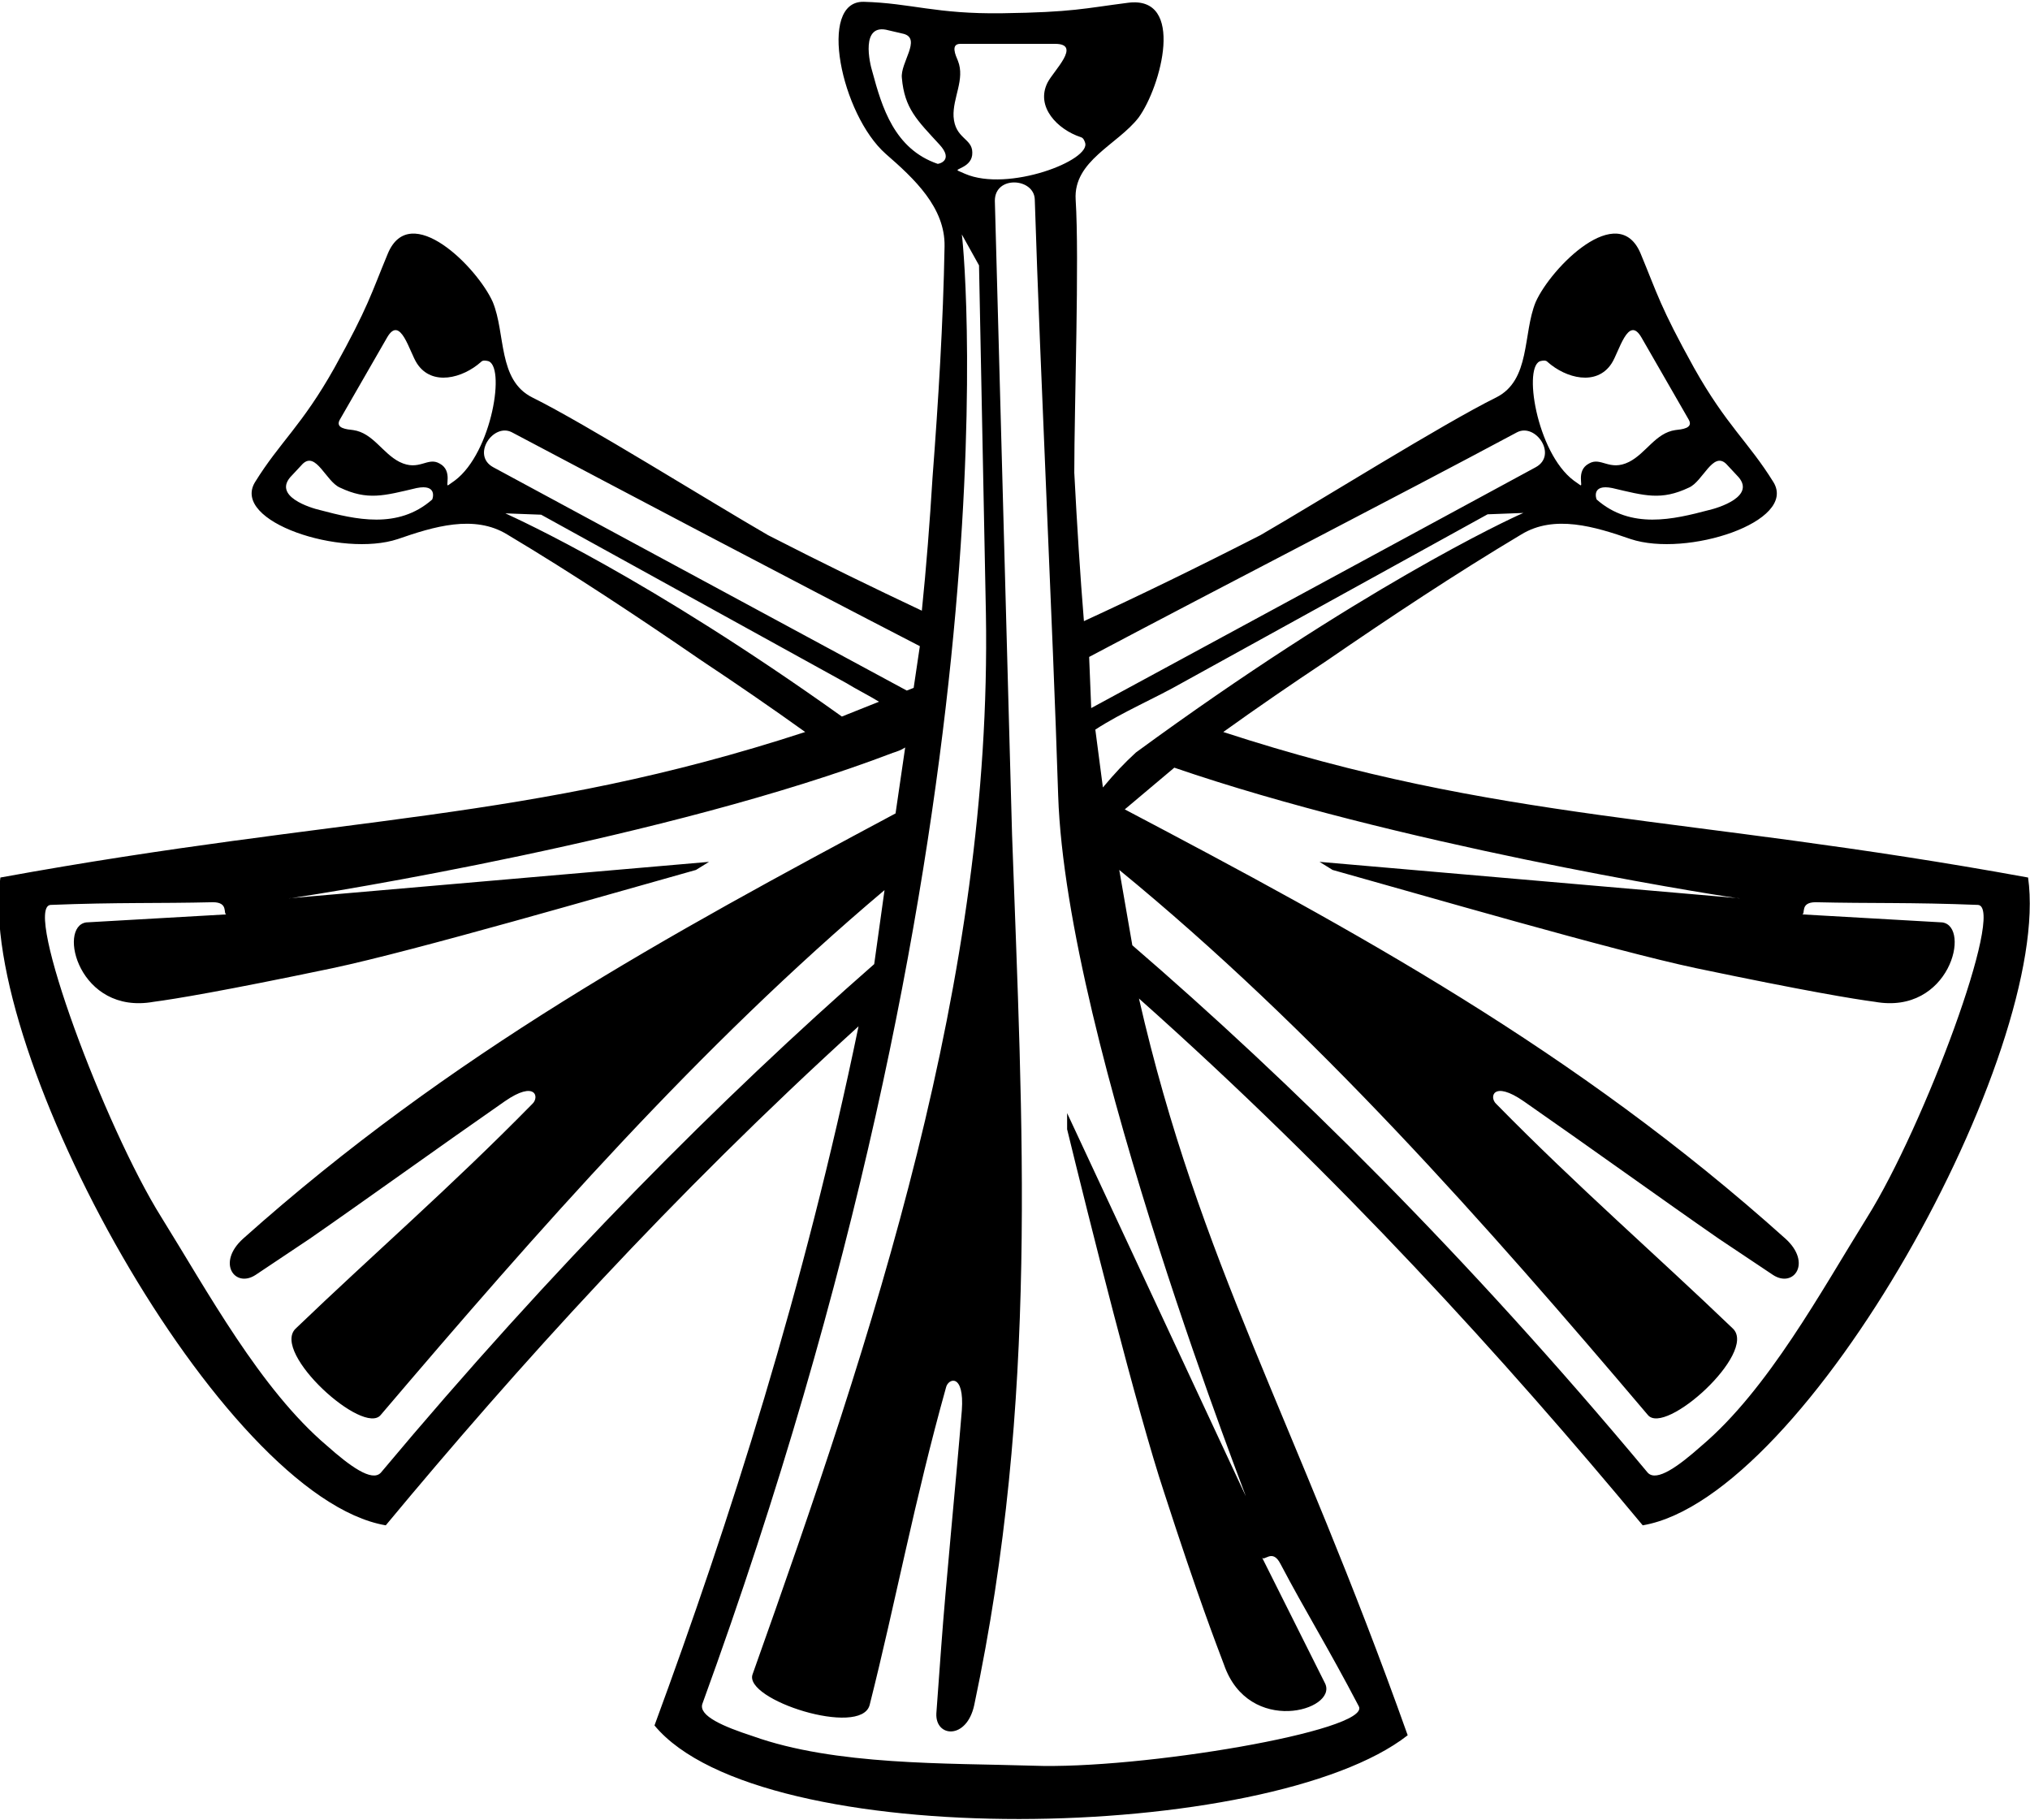 <?xml version="1.0" encoding="UTF-8"?>
<svg xmlns="http://www.w3.org/2000/svg" xmlns:xlink="http://www.w3.org/1999/xlink" width="531pt" height="476pt" viewBox="0 0 531 476" version="1.1">
<g id="surface1">
<path style=" stroke:none;fill-rule:nonzero;fill:rgb(0%,0%,0%);fill-opacity:1;" d="M 530.5 229.5 C 440.043 212.996 392.523 215.133 319.98 191.441 C 328.797 185.113 337.891 178.871 347.16 172.715 C 363.719 161.34 380.73 150.051 397.922 139.785 C 406.562 134.484 417.184 137.734 426.543 140.984 C 441.215 145.859 470.195 136.453 463.895 126.105 C 457.324 115.5 451.656 111.395 443.105 96.172 C 434.195 80.094 433.562 76.93 429.152 66.324 C 423.305 52.297 405.754 69.914 401.703 78.98 C 398.281 87.277 400.441 99.422 391.352 103.953 C 377.492 110.797 344.82 131.234 329.699 139.961 C 313.137 148.426 297.836 155.867 283.527 162.449 C 282.535 150.305 281.727 137.395 281.008 123.621 C 281.008 106.176 282.355 67.691 281.367 52.211 C 280.734 42.035 292.348 37.844 297.836 30.746 C 303.688 22.707 310.168 -1.238 295.047 0.727 C 283.617 2.184 280.645 3.207 262.195 3.465 C 244.734 3.719 238.344 0.812 225.926 0.473 C 213.773 0.215 220.074 29.977 231.684 40.238 C 239.152 46.738 247.254 54.266 247.074 64.441 C 246.715 84.453 245.453 104.809 243.926 124.906 C 243.203 136.711 242.305 148.254 241.133 159.715 C 228.621 153.812 215.215 147.312 200.902 139.961 C 185.781 131.234 153.109 110.797 139.25 103.953 C 130.156 99.422 132.32 87.277 128.898 78.98 C 124.848 69.914 107.297 52.297 101.445 66.324 C 97.035 76.93 96.406 80.094 87.496 96.172 C 78.945 111.395 73.273 115.5 66.703 126.105 C 60.406 136.453 89.387 145.859 104.055 140.984 C 113.418 137.734 124.039 134.484 132.68 139.785 C 149.867 150.051 166.879 161.34 183.441 172.715 C 192.711 178.871 201.801 185.113 210.621 191.441 C 137.988 215.133 90.555 212.996 0.102 229.5 C -6.289 274.828 57.793 391.566 100.906 398.922 C 135.289 357.527 175.699 312.801 224.574 268.41 C 210.352 337.172 190.82 397.98 171.199 451.262 C 199.012 484.871 332.129 482.047 368.219 453.828 C 338.609 370.613 313.77 330.418 297.926 261.145 C 350.398 307.84 393.422 355.305 429.695 398.922 C 472.809 391.566 536.891 274.828 530.5 229.5 Z M 297.133 196.797 C 294.074 199.609 291.734 202.074 288.492 205.945 L 286.512 190.812 C 293.531 186.238 301.992 182.719 309.375 178.496 L 389.117 134.508 L 398.48 134.152 C 394.34 135.914 355.277 154.215 297.133 196.797 Z M 451.531 121.32 L 454.332 124.324 C 459.809 129.77 449.238 132.898 447.008 133.398 C 437.777 135.84 426.633 138.531 417.656 130.645 C 417.527 130.457 416.191 126.516 421.73 127.641 C 430.266 129.645 434.531 130.957 441.789 127.516 C 445.418 125.949 448.027 117.941 451.531 121.32 Z M 403.133 94.395 C 403.707 94.27 404.406 94.207 404.789 94.645 C 409.629 98.961 417.648 101.027 421.535 95.082 C 423.508 92.141 425.863 82.191 429.367 88.262 L 441.719 109.727 C 443.055 112.043 439.871 112.293 438.219 112.48 C 433.059 113.23 430.578 118.551 426.117 120.805 C 420.961 123.367 418.797 119.363 415.613 121.242 C 412.047 123.121 414.402 127.75 413.258 126.812 L 411.664 125.684 C 401.859 118.363 398.23 95.145 403.133 94.395 Z M 396.859 113.039 C 401.719 110.574 407.48 119.023 401.719 122.188 L 285.434 185.184 L 284.895 171.809 C 321.434 152.453 364.637 130.281 396.859 113.039 Z M 250.574 15.914 C 249.938 14.41 248.602 11.469 251.211 11.469 L 275.98 11.469 C 283.047 11.469 275.598 18.48 274.008 21.609 C 270.824 27.93 276.617 33.875 282.73 35.879 C 283.367 36.066 283.621 36.691 283.812 37.254 C 285.598 41.887 263.691 50.336 252.422 45.453 L 250.703 44.699 C 249.301 44.137 254.461 43.887 254.332 39.883 C 254.332 36.129 249.812 36.316 249.43 30.496 C 249.176 25.551 252.484 20.73 250.574 15.914 Z M 245.266 42.848 C 233.934 38.965 230.688 28.012 228.203 18.812 C 227.504 16.621 224.957 5.859 232.406 7.926 L 236.418 8.863 C 241.062 10.176 235.461 16.438 235.906 20.379 C 236.605 28.391 239.855 31.395 245.773 37.84 C 249.598 42.031 245.457 42.906 245.266 42.848 Z M 113.047 130.645 C 104.07 138.531 92.926 135.84 83.695 133.398 C 81.465 132.898 70.898 129.77 76.371 124.324 L 79.172 121.32 C 82.676 117.941 85.285 125.949 88.914 127.516 C 96.172 130.957 100.438 129.645 108.973 127.641 C 114.512 126.516 113.176 130.457 113.047 130.645 Z M 118.961 125.684 L 117.367 126.812 C 116.223 127.75 118.574 123.121 115.012 121.242 C 111.828 119.363 109.664 123.367 104.504 120.805 C 100.047 118.551 97.566 113.23 92.406 112.48 C 90.75 112.293 87.57 112.043 88.906 109.727 L 101.258 88.262 C 104.762 82.191 107.113 92.141 109.09 95.082 C 112.973 101.027 120.996 98.961 125.836 94.645 C 126.219 94.207 126.918 94.27 127.492 94.395 C 132.395 95.145 128.766 118.363 118.961 125.684 Z M 133.863 113.039 C 164.465 129.227 205.148 150.691 240.609 168.992 L 238.992 179.902 L 237.191 180.605 L 129.004 122.188 C 123.246 119.023 129.004 110.574 133.863 113.039 Z M 132.188 134.258 L 141.547 134.609 L 221.289 178.598 C 224.172 180.359 227.051 181.766 229.934 183.523 L 220.211 187.398 C 169.449 151.148 135.969 136.016 132.188 134.258 Z M 99.605 385.172 C 97.266 387.637 91.504 383.414 85.562 378.137 C 68.102 363.355 54.242 337.664 42.184 318.309 C 27.422 294.73 6 237.367 13.199 236.664 C 30.844 235.961 41.281 236.312 55.684 235.961 C 59.863 235.961 58.301 238.992 59.211 239.145 L 59.465 239.129 C 59.359 239.152 59.281 239.152 59.211 239.145 L 22.562 241.238 C 15 242.297 20.582 265.523 40.203 262.004 C 45.602 261.301 58.383 259.188 87.004 253.203 C 108.605 248.629 159.367 233.848 182.051 227.516 L 185.469 225.402 L 76.273 234.867 C 75.539 234.973 75.371 234.988 75.844 234.906 L 76.273 234.867 C 85.035 233.613 174.91 219.301 233.531 196.898 C 234.613 196.547 235.691 196.195 236.773 195.492 L 234.254 212.734 C 175.031 244.406 117.965 275.375 63.602 323.941 C 56.582 330.273 61.441 336.961 66.844 333.441 L 81.062 323.941 C 95.285 314.086 115.809 299.305 132.008 288.047 C 140.109 282.414 141.188 286.988 139.207 288.746 C 117.785 310.566 97.445 328.164 77.285 347.52 C 70.984 353.852 95.105 375.672 99.605 370.039 C 140.648 321.828 182.949 273.617 231.371 232.793 L 228.672 252.148 C 188.891 286.988 144.969 330.977 99.605 385.172 Z M 325.754 391.051 L 279.133 291.109 L 279.133 295.332 C 284.715 318.203 297.492 369.234 304.516 390.348 C 313.516 418.148 318.195 430.113 320.176 435.395 C 326.656 454.043 349.879 447.359 346.637 440.32 L 330.074 407.238 C 330.617 408.648 332.777 404.777 334.938 409 C 341.598 421.668 347.176 430.469 355.457 446.301 C 358.516 452.637 298.215 462.844 270.133 461.785 C 247.633 461.082 218.469 461.785 196.867 454.043 C 189.309 451.582 182.648 448.766 183.727 445.598 C 265.633 220.727 252.672 69.402 251.59 61.309 L 256.09 69.402 L 257.891 160.547 C 259.512 256.27 228.551 348.82 196.867 437.855 C 194.348 444.543 225.129 454.398 227.469 445.949 C 234.309 418.852 239.172 392.461 247.449 362.898 C 247.992 360.434 252.312 359.027 251.59 368.883 C 249.973 388.59 247.449 413.574 246.191 430.82 L 244.93 448.062 C 244.57 454.398 252.852 455.102 254.832 445.949 C 271.754 366.066 267.434 294.273 264.73 218.262 L 263.832 185.535 L 260.23 52.508 C 260.23 45.824 270.492 46.527 270.672 52.156 C 272.113 97.906 275.352 162.66 276.793 208.059 C 278.953 272.809 328.453 397.387 325.754 391.051 Z M 488.441 318.309 C 476.383 337.664 462.52 363.355 445.059 378.137 C 439.117 383.414 433.359 387.637 431.02 385.172 C 383.496 328.164 337.414 282.766 296.191 247.223 L 292.773 227.516 C 343.895 269.395 388.355 319.719 431.02 370.039 C 435.52 375.672 459.641 353.852 453.34 347.52 C 433.18 328.164 412.84 310.566 391.418 288.746 C 389.438 286.988 390.516 282.414 398.617 288.047 C 414.816 299.305 435.34 314.086 449.562 323.941 L 463.781 333.441 C 469.18 336.961 474.039 330.273 467.02 323.941 C 412.117 274.672 354.336 243.352 294.211 211.68 L 307.172 200.77 C 365.125 220.668 444.926 233.539 454.148 234.852 L 454.781 234.906 C 455.285 234.996 455.039 234.977 454.148 234.852 L 345.156 225.402 L 348.574 227.516 C 371.258 233.848 422.02 248.629 443.617 253.203 C 472.242 259.188 485.023 261.301 490.422 262.004 C 510.043 265.523 515.621 242.297 508.062 241.238 L 471.414 239.145 C 471.344 239.152 471.266 239.152 471.16 239.129 L 471.414 239.145 C 472.324 238.992 470.762 235.961 474.941 235.961 C 489.344 236.312 499.781 235.961 517.426 236.664 C 524.625 237.367 503.203 294.73 488.441 318.309 "/>
</g>
</svg>
